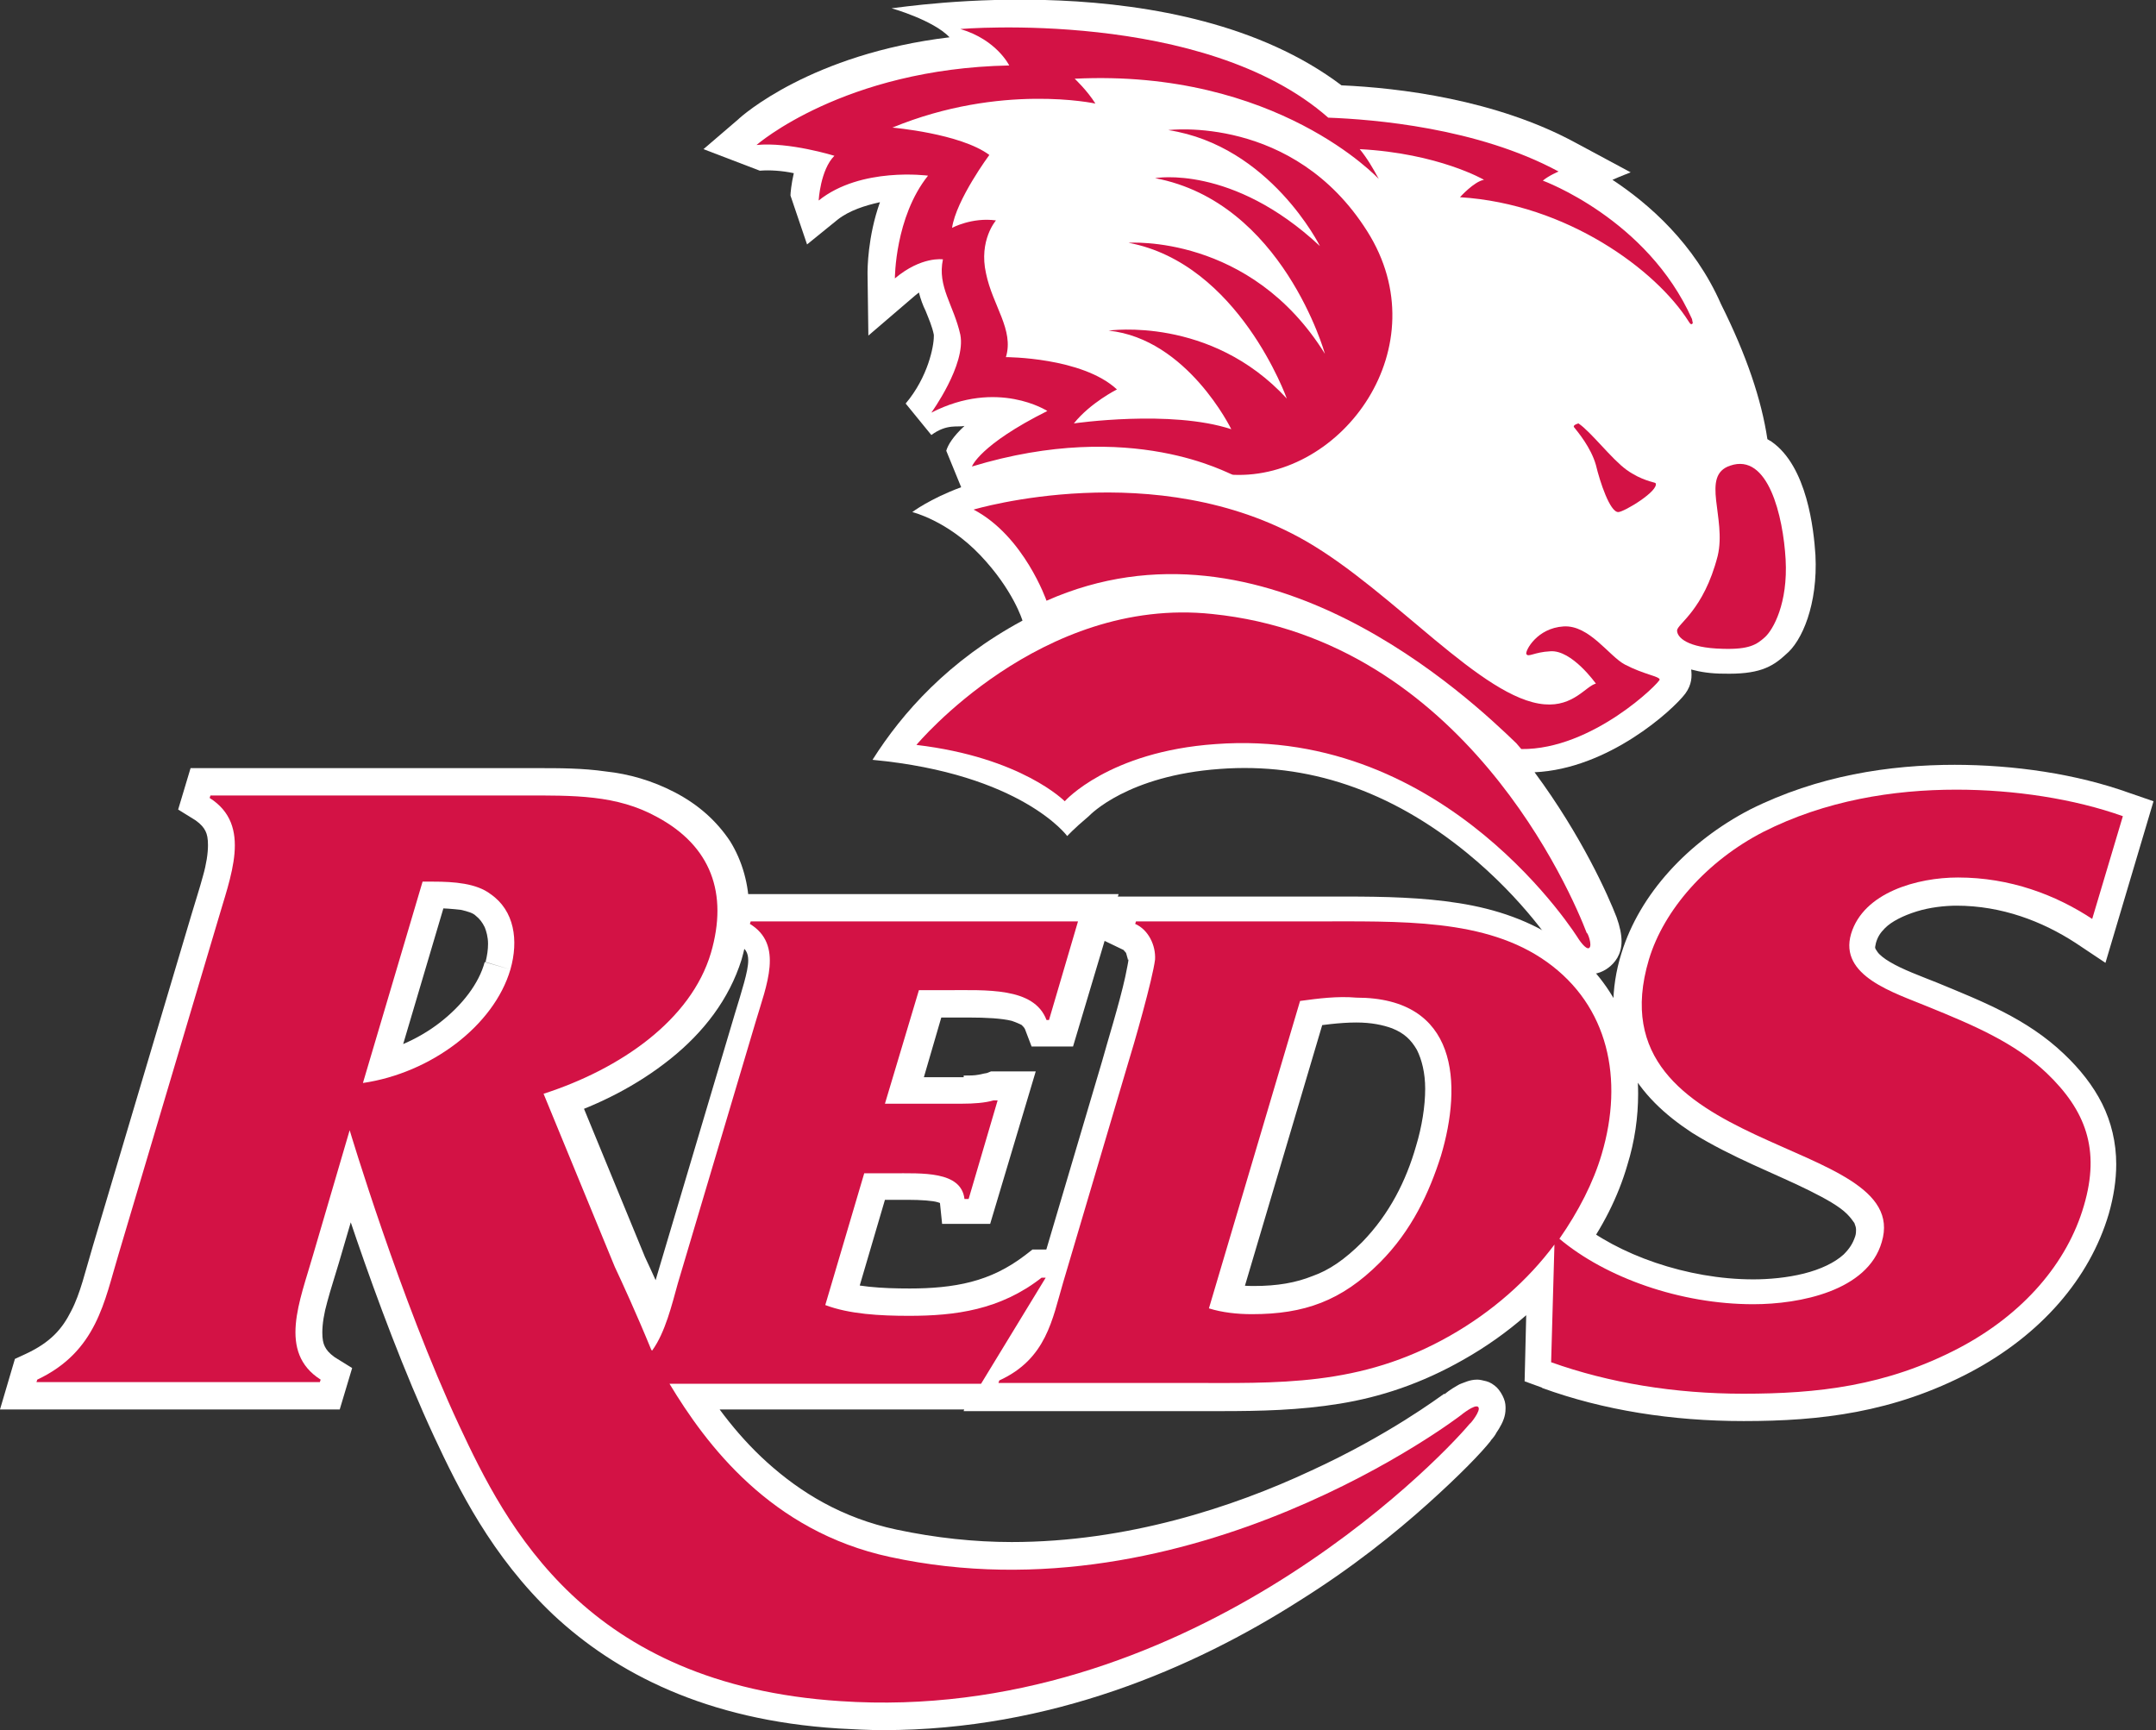 <?xml version="1.0" encoding="utf-8"?>
<!-- Generator: Adobe Illustrator 22.0.1, SVG Export Plug-In . SVG Version: 6.00 Build 0)  -->
<svg version="1.1" id="Layer_1" xmlns="http://www.w3.org/2000/svg" xmlns:xlink="http://www.w3.org/1999/xlink" x="0px" y="0px"
	 viewBox="0 0 260.2 208.8" style="enable-background:new 0 0 260.2 208.8;" xml:space="preserve">
<rect x="0" y="0" width="260.2" height="208.8" fill="#333333" stroke="none"/>
<style type="text/css">
	.st0{fill:#FFFFFF;}
	.st1{fill:#D31245;}
</style>
<g>
	<g>
		<path class="st0" d="M219.1,67c-0.2-3.1-1-10.7-5.3-13.7l-0.5-0.3c-0.7-4.7-2.5-10.1-5.6-16.3l0,0c-3.2-7.3-8.7-12.1-13.1-15
			c0.9-0.4,2.2-0.9,2.2-0.9l-6.7-3.6c-9.6-5.2-21.3-6.6-28.2-6.9c-19.6-14.8-53-9.4-54.3-9.3c0,0,5,1.4,7,3.5
			c-16.7,2-25.1,9.5-25.5,9.9L84.9,18l6.8,2.6c1.2-0.1,2.7,0,4.1,0.3c-0.3,1.3-0.4,2.4-0.4,2.7l2,5.9l3.7-3c1.4-1.1,3.3-1.7,5.1-2.1
			c-1.5,4.2-1.5,8.1-1.5,8.6l0.1,7.5l5.6-4.8l0.5-0.4c0.2,0.8,0.5,1.6,0.8,2.2c0.4,1,0.8,1.9,1,2.9l0,0.2c0,1.2-0.7,4.9-3.4,8.1
			l3.1,3.8c1.9-1.4,3.2-0.9,4-1.1c-1.4,1.3-2,2.3-2.2,3l1.8,4.4c-3.8,1.4-5.9,3-5.9,3s4.2,1,8.2,5.2c4,4.2,5.1,7.9,5.1,7.9
			c-8.9,4.8-14.5,11.1-18.1,16.8c18,1.7,23.5,9.2,23.5,9.2s0.7-0.8,2.6-2.4c1.9-1.6,0,0,0,0c0.2-0.2,4.7-4.9,15.8-5.7
			c10.6-0.8,20.6,2.6,29.8,10.1c7,5.7,10.8,11.7,10.8,11.8l0,0.1l0,0.1c1.6,2.3,3,2.5,3.5,2.6c1,0.2,2-0.1,2.8-0.7
			c0.8-0.6,1.6-1.6,1.6-3.2c0-0.8-0.2-1.8-0.6-2.9c-1-2.6-4.2-9.8-9.9-17.5c8.9-0.4,16.7-7.5,18.2-9.5c0.8-1.1,0.8-2.1,0.7-2.9
			c1.1,0.3,2.4,0.5,3.9,0.5c4.1,0.1,5.8-0.7,7.5-2.3C217.5,77.4,219.4,72.9,219.1,67"/>
	</g>
	<g>
		<path class="st1" d="M199.8,58.3c-0.1-0.1-1.7-0.3-3.5-1.6c-1.8-1.3-4.3-4.6-5.8-5.6c0,0-0.8,0.2-0.5,0.5c0.4,0.5,2,2.4,2.6,4.5
			c0.5,2.1,1.7,5.7,2.7,5.7C196,61.8,200.3,59.2,199.8,58.3"/>
		<path class="st1" d="M202.4,76.1c0,0.8,1.2,2.1,5.5,2.2c3.2,0.1,4.1-0.5,5.1-1.4c1-0.9,2.8-4.1,2.5-9.4
			c-0.3-5.2-2.1-12.9-6.7-11.3c-3.6,1.2-0.4,6.3-1.5,10.9C205.6,73.7,202.4,75.3,202.4,76.1"/>
		<path class="st1" d="M148.8,57.3c13.2,0.6,25-15.5,16.2-29.4c-8.9-14.1-24-12.2-24-12.2c12.3,1.9,18.3,14,18.3,14
			c-10.6-9.9-19.9-8.2-19.9-8.2c15.4,2.9,20.5,21.2,20.5,21.2c-9-14.5-23.7-13.4-23.7-13.4c13.3,2.5,19.1,18.8,19.1,18.8
			c-9.2-10-21.5-8.2-21.5-8.2c9.5,1,14.8,11.9,14.8,11.9c-7.3-2.4-19-0.7-19-0.7c2-2.5,5.2-4.1,5.2-4.1c-4.2-3.9-13.4-3.9-13.4-3.9
			c1-3.3-1.6-6.2-2.4-10.1c-0.9-4,1.2-6.4,1.2-6.4c-2.9-0.4-5.3,0.9-5.3,0.9c0.5-3.4,4.5-8.8,4.5-8.8c-3.5-2.6-11.7-3.3-11.7-3.3
			c13.1-5.4,24.5-2.9,24.5-2.9c-1-1.6-2.5-3-2.5-3c24.4-1.2,36.7,12.1,36.7,12.1c-0.7-1.3-1.4-2.5-2.3-3.6c9.5,0.5,15,3.7,15,3.7
			c-1.2,0.2-2.9,2.1-2.9,2.1c12.9,0.8,23.7,8.8,27.6,15c0.3,0.5,0.4,0.3,0.5,0.2l-0.1-0.5c-5.4-12.1-18-16.7-18-16.7
			c0.7-0.6,1.9-1.1,1.9-1.1c-9.8-5.3-22.4-6.3-27.8-6.5C145.3,1,115.9,3.5,115.9,3.5c4.4,1.3,5.9,4.4,5.9,4.4
			c-20,0.4-30.5,9.6-30.5,9.6c3.9-0.4,9.4,1.3,9.4,1.3c-1.7,1.7-1.9,5.4-1.9,5.4c5.1-4.1,13.2-3,13.2-3c-4,5-4,12.4-4,12.4
			c3.2-2.7,5.8-2.3,5.8-2.3c-0.7,3.3,1.3,5.5,2.1,9.1c0.7,3.6-3.5,9.4-3.5,9.4c8-4.1,14-0.2,14-0.2c-8.2,4.1-9.1,6.7-9.1,6.7
			C136.7,50.4,148.4,57.3,148.8,57.3"/>
		<path class="st1" d="M183,89.7c-5.5-5.3-30.3-28.9-56.7-17.2c0,0-2.7-7.8-8.8-11c0,0,22-6.6,40.1,3.8
			c10.6,6.1,21.3,19.1,28.8,19.7c3.5,0.3,5-2.2,6.2-2.5c0,0-2.9-4.1-5.5-3.9c-2,0.1-2.7,0.8-2.9,0.3c-0.1-0.4,1.3-3.1,4.5-3.3
			c3.1-0.2,5.5,3.6,7.4,4.6c2.3,1.2,4.1,1.4,4.2,1.8c0.1,0.3-8.1,8.5-16.7,8.4"/>
		<path class="st1" d="M191.8,114.4c-0.4,0.3-1.3-1.1-1.3-1.1s-15.8-25.6-43.8-23.5c-12.9,0.9-18.2,6.9-18.2,6.9s-5.2-5.3-17.9-6.8
			c-0.4,0,0,0,0,0s15-18,35.7-15.8c30.4,3.1,43.4,33.8,45.2,38.5C191.6,112.5,192.2,114.1,191.8,114.4"/>
		<path class="st1" d="M178.4,169.8c-0.4-0.4-2.1,1-2.1,1s-32.5,25-68.9,17.1c-14.4-3.1-22.2-13.6-26.6-20.9l37.6,0l7.8-12.8h-0.5
			c-5,3.9-10.4,4.6-16,4.6c-3.5,0-7.2-0.2-10.1-1.3l4.7-15.9l3.3,0c3.7,0,8.4-0.3,8.8,3.1h0.5l3.5-11.9h-0.5c-1,0.3-2.4,0.4-3.8,0.4
			l-9.3,0l4.1-13.7l3.2,0c4.9,0,10.7-0.4,12.2,3.6l0.3,0l3.5-11.9l-39.5,0l-0.1,0.3c4.1,2.5,2,7.4,0.7,11.8l-9.4,31.6
			c-0.7,2.5-1.5,5.9-3.1,8.1l-0.1-0.1c-1.8-4.4-3.6-8.3-4.4-10l-8.6-20.9c9.3-3,17.8-8.9,20.2-17c2.1-7.2,0-12.9-6.5-16.4
			C74.4,95.9,69.3,96,63,96l-37.6,0l-0.1,0.3c5.2,3.3,2.5,9.5,0.9,15.1l-11.9,40c-1.7,5.6-2.6,11.7-9.8,15.1l-0.1,0.3l34.2,0
			l0.1-0.3c-5.2-3.3-2.5-9.5-0.9-15.1l4.4-15c0,0,6.1,20.4,13.2,35.6c5.7,12.2,15.3,31.3,46,33.3c41.4,2.8,71.9-28.6,76-33.5
			C177.4,171.9,178.8,170.2,178.4,169.8 M61.6,117c-2,6.8-9.6,12.5-17.8,13.7l7.2-24.3h1.3c2.5,0,5.2,0.2,6.9,1.5
			C62.1,109.9,62.6,113.5,61.6,117"/>
		<path class="st0" d="M178.4,169.8l2.3-2.3c-0.4-0.4-0.9-0.7-1.3-0.8c-0.4-0.1-0.8-0.2-1.1-0.2c-0.5,0-0.9,0.1-1.2,0.2
			c-0.5,0.2-0.9,0.3-1.2,0.5c-0.9,0.5-1.5,1-1.6,1.1l2,2.5l-2-2.6l0,0c-0.6,0.4-6.7,5-16.1,9.3c-9.4,4.4-22.2,8.6-36.1,8.6
			c-4.5,0-9.2-0.5-13.9-1.5c-6.6-1.4-11.6-4.5-15.6-8.1c-4-3.6-6.9-7.8-9-11.3l-2.8,1.7l0,3.2l39.4,0l11.8-19.3h-7.4l-0.9,0.7
			c-2.1,1.6-4.2,2.6-6.5,3.2c-2.3,0.6-4.8,0.8-7.4,0.8h-0.1l0.1,3.2v-3.2c-3.4,0-6.7-0.2-9-1.1l-1.1,3.1l3.1,0.9l4-13.6l0.9,0h0.1
			c0.6,0,1.2,0,1.8,0c1.5,0,3,0.1,3.6,0.3l0.3,0.1l0,0l0.3-0.4l-0.4,0.2l0.1,0.1l0.3-0.4l-0.4,0.2l0.5-0.3l-0.5,0.2l0,0.1l0.5-0.3
			l-0.5,0.2l0,0h0l0,0l0,0h0l0.3,2.9h5.8l5.5-18.4h-5.4l-0.5,0.2c-0.1,0-0.5,0.1-1,0.2c-0.5,0.1-1.1,0.1-1.7,0.1h0h-0.1l0.1,3.2V130
			l-4.9,0l2.1-7.2h0.8h0.1c0.9,0,1.7,0,2.5,0c2,0,3.9,0.1,5.1,0.4c0.6,0.2,1,0.4,1.2,0.5c0.2,0.2,0.3,0.3,0.4,0.5l0.8,2.1l5,0
			l5.5-18.4l-46.3,0l-1.4,5l2.1,1.3c0.5,0.3,0.6,0.5,0.7,0.7c0.1,0.2,0.2,0.5,0.2,1c0,0.7-0.2,1.6-0.5,2.7c-0.3,1.1-0.7,2.4-1.1,3.7
			l-9.4,31.6c-0.4,1.3-0.8,2.8-1.2,4.1c-0.4,1.3-0.9,2.4-1.4,3l2.6,1.9l2.6-1.9l-0.1-0.1l-2.6,1.9l3-1.3c-1.9-4.5-3.7-8.4-4.5-10.1
			l-2.9,1.4l3-1.2l-8.6-20.9l-3,1.2l1,3.1c5-1.6,9.7-4,13.7-7.2c4-3.2,7.1-7.2,8.6-12c0.6-2.1,0.9-4.1,0.9-6.1
			c0-2.9-0.8-5.8-2.3-8.2c-1.6-2.4-3.8-4.4-6.7-5.9l0,0l0,0c-2.7-1.4-5.5-2.2-8.3-2.5c-2.8-0.4-5.5-0.4-8.4-0.4h-0.7H63l-40,0
			l-1.5,5l2.1,1.3c0.7,0.5,1,0.9,1.2,1.3c0.2,0.4,0.3,0.9,0.3,1.7c0,1-0.2,2.3-0.6,3.7c-0.4,1.5-0.9,3-1.4,4.7l-11.9,40
			c-0.9,3-1.5,5.7-2.6,7.8c-1.1,2.2-2.5,3.8-5.5,5.2l-1.3,0.6L0,170.1l41,0l1.5-5l-2.1-1.3c-0.7-0.5-1-0.9-1.2-1.3
			c-0.2-0.4-0.3-0.9-0.3-1.7c0-1,0.2-2.3,0.6-3.7c0.4-1.5,0.9-3,1.4-4.7l4.4-15l-3.1-0.9l-3.1,0.9c0,0.1,6.1,20.5,13.3,36
			c2.9,6.2,6.9,14.4,14.4,21.5c7.5,7,18.4,12.7,34.4,13.7c1.8,0.1,3.6,0.2,5.4,0.2c20.2,0,37.5-7.5,50.2-15.6
			c6.4-4,11.6-8.2,15.5-11.7c3.9-3.5,6.5-6.2,7.6-7.6c0-0.1,0.4-0.4,0.7-1c0.2-0.3,0.4-0.6,0.6-1c0.1-0.2,0.2-0.4,0.3-0.7
			c0.1-0.3,0.2-0.7,0.2-1.2c0-0.3,0-0.7-0.2-1.2c-0.2-0.5-0.5-1-0.9-1.4l0,0L178.4,169.8l-2.3,2.3l2.1-2.2l-2.8,1
			c0.1,0.4,0.4,0.8,0.7,1.2l2.1-2.2l-2.8,1l2.7-0.9l-2.9,0c0,0.2,0,0.6,0.2,0.9l2.7-0.9l-2.9,0h2.4l-2.3-0.7c0,0.1-0.1,0.3-0.1,0.7
			h2.4l-2.3-0.7l1.1,0.4l-1.1-0.5l-0.1,0.2l1.1,0.4l-1.1-0.5l0,0l-0.3,0.4l-0.1,0.2l0,0c-0.8,1-3.2,3.6-6.9,6.9
			c-5.5,4.9-13.9,11.4-24.4,16.5c-10.5,5.2-23.1,9.1-37,9.1c-1.6,0-3.3-0.1-5-0.2c-14.7-1-23.9-5.9-30.4-12
			c-6.4-6.1-10.1-13.4-12.9-19.5c-3.5-7.4-6.7-16.2-9.1-23.1c-1.2-3.5-2.2-6.5-2.8-8.6c-0.3-1.1-0.6-1.9-0.8-2.5
			c-0.2-0.6-0.3-0.9-0.3-0.9l-3.1-10.5l-7.6,25.5c-0.4,1.5-1,3.1-1.5,4.8c-0.5,1.7-0.9,3.5-0.9,5.4c0,1.5,0.3,3.1,1,4.6
			c0.7,1.5,2,2.9,3.6,3.9l1.7-2.7l-3.1-0.9l-0.1,0.3l3.1,0.9v-3.3l-34.2,0l0,3.2l3.1,0.9l0.1-0.3l-3.1-0.9l1.4,2.9
			c4.3-1.9,7-5,8.5-8.2c1.6-3.1,2.2-6.3,3-8.9l11.9-40c0.4-1.5,1-3.1,1.5-4.8c0.5-1.7,0.9-3.5,0.9-5.4c0-1.5-0.3-3.1-1-4.6
			c-0.7-1.5-2-2.9-3.6-3.9l-1.7,2.7l3.1,0.9l0.1-0.3L25.4,96v3.3l37.6,0h0.3h0.7c2.9,0,5.4,0,7.6,0.3c2.2,0.3,4.2,0.8,6.1,1.8l0,0
			l0,0c2,1.1,3.4,2.3,4.2,3.7c0.9,1.3,1.3,2.8,1.3,4.7c0,1.2-0.2,2.6-0.7,4.2c-1,3.2-3.2,6.2-6.4,8.8c-3.2,2.6-7.3,4.6-11.6,6
			l-3.3,1.1l9.9,24.3l0,0.1c0.8,1.7,2.6,5.6,4.4,9.9l0.1,0.3l0.3,0.4l2.6,3.6l2.7-3.6c1.1-1.6,1.8-3.2,2.4-4.8
			c0.5-1.6,0.9-3.1,1.3-4.3l9.4-31.7c0.3-1.1,0.8-2.4,1.2-3.8c0.4-1.4,0.7-2.8,0.7-4.4c0-1.2-0.2-2.6-0.9-3.9
			c-0.7-1.3-1.8-2.5-3.1-3.3l-1.7,2.8l3.1,0.9l0.1-0.3l-3.1-0.9l0,3.3l35.1,0l-2.3,7.7l3.1,0.9l0-3.2l-0.3,0l0,3.3l3-1.2
			c-0.5-1.4-1.4-2.6-2.5-3.4c-1.6-1.2-3.4-1.7-5.1-2c-1.7-0.3-3.5-0.3-5.1-0.3c-0.9,0-1.7,0-2.5,0h0l-5.6,0l-6,20.2l13.7,0h0
			l-0.1-2.8l0,2.8h0.1l-0.1-2.8l0,2.8h0c0.8,0,1.6,0,2.4-0.1c0.8-0.1,1.6-0.2,2.5-0.5l-1-3.1v3.3h0.5v-3.3l-3.1-0.9l-3.5,11.8
			l3.1,0.9v-3.3h-0.5v3.3l3.2-0.4c-0.1-1.3-0.8-2.7-1.7-3.6c-1.4-1.4-3-1.8-4.4-2.1c-1.4-0.2-2.8-0.3-4.1-0.3c-0.6,0-1.2,0-1.8,0h0
			l-5.7,0l-6.3,21.2l2.9,1.1c3.7,1.3,7.6,1.5,11.2,1.5h0h0l-0.1-2.6v2.6h0.1l-0.1-2.6v2.6h0c2.9,0,6-0.2,9-1c3-0.8,6.1-2.1,8.9-4.4
			l-2-2.5v3.2h0.5v-3.2l-2.8-1.7l-6.8,11.2l-41.5,0l3,4.9c2.3,3.8,5.5,8.5,10.2,12.8c4.6,4.2,10.7,8,18.6,9.7
			c5.2,1.1,10.3,1.6,15.3,1.6c15.7,0,29.7-4.8,39.8-9.6c10.1-4.8,16.3-9.6,16.5-9.7l0,0l0,0l-0.4-0.5l0.4,0.6v0l-0.4-0.5l0.4,0.6
			l0.5-0.4l0.2-0.1l-0.8-1.8v2c0.7,0,0.8-0.2,0.8-0.1l-0.8-1.8v2v-2.9l-0.9,2.7c0.4,0.1,0.7,0.1,0.9,0.1v-2.9l-0.9,2.7l0.9-2.9
			l-2.1,2.2c0.3,0.3,0.8,0.6,1.1,0.7l0.9-2.9l-2.1,2.2l0,0l0,0L178.4,169.8z M61.6,117l-3.1-0.9c-0.7,2.6-2.7,5.2-5.4,7.3
			c-2.7,2.1-6.2,3.6-9.7,4.1l0.5,3.2l3.1,0.9l7.2-24.3l-3.1-0.9v3.2h1.3c1.2,0,2.3,0.1,3.2,0.2c0.9,0.2,1.5,0.4,1.8,0.7
			c0.5,0.4,0.8,0.8,1.1,1.4c0.2,0.5,0.4,1.2,0.4,2c0,0.7-0.1,1.4-0.3,2.2L61.6,117l3.1,0.9c0.4-1.3,0.6-2.7,0.6-4.1
			c0-1.6-0.3-3.2-1-4.7c-0.7-1.5-1.8-2.9-3.2-3.9c-1.4-1-3-1.5-4.5-1.8c-1.5-0.3-3-0.3-4.3-0.3h-1.3h-2.4l-9.4,31.5l5-0.7
			c4.7-0.7,9.1-2.6,12.7-5.4c3.6-2.8,6.4-6.4,7.7-10.6L61.6,117z"/>
		<path class="st1" d="M156.9,120.8l-11,37.1c1.6,0.5,3.4,0.7,5.2,0.7c6.3,0,10.8-1.6,15.4-6.2c3.9-3.9,6-8.5,7.4-12.9
			c2.6-8.7,2.1-19.1-10.2-19.1C161.4,120.2,159.1,120.5,156.9,120.8 M187.2,164.4l0.4-14.2c-3.2,4.3-7.5,8.1-12.6,11
			c-10.9,6.2-20.8,5.7-32,5.7l-22.5,0l0.1-0.3c5.7-2.6,6.4-7.4,7.7-11.8l7.7-26c0.9-2.9,3.1-10.6,3.4-13c0.1-1.7-0.8-3.6-2.4-4.3
			l0.1-0.3l21.2,0c10.8,0,21-0.4,28.4,4.9c7.4,5.3,9.3,14.1,6.6,23.2c-1,3.4-2.8,6.9-5.1,10.2c5.6,4.7,14.6,7.9,23.4,7.9
			c5.6,0,13.8-1.6,15.5-7.5c3.9-12.9-35.2-10.3-28.1-34.1c1.8-6,7-11.9,13.8-15.4c7.5-3.8,15.7-5.1,23.3-5.1c7,0,14.2,1.1,20.1,3.2
			l-3.7,12.4c-4.4-2.9-9.9-5-16.2-5c-4.9,0-11.4,1.8-12.9,6.8c-1.5,5.1,5.2,7.1,9.3,8.8c5.4,2.2,10.4,4.3,14.3,8
			c4.7,4.5,6.5,9.2,4.5,16c-2,6.9-7.3,13.1-15.1,17.2c-8.8,4.6-17.1,5.5-26,5.5C202.1,168.2,194.2,166.9,187.2,164.4"/>
		<path class="st0" d="M156.9,120.8l-3.1-0.9L141.8,160l3.1,0.9c2.1,0.6,4.2,0.8,6.2,0.8h0l0-1v1h0l0-1v1c3.4,0,6.6-0.4,9.5-1.6
			c3-1.2,5.6-3,8.2-5.6l0,0l0,0c4.3-4.4,6.7-9.5,8.2-14.3c0.8-2.8,1.4-5.8,1.4-8.8c0-3.5-0.8-7.2-3.3-10.1c-1.2-1.4-2.9-2.6-4.8-3.3
			c-1.9-0.8-4.1-1.1-6.6-1.1v3.2l0-3.2h-0.1c-2.4,0-4.9,0.3-7.2,0.6l-2.1,0.3l-0.6,2L156.9,120.8l0.5,3.2c2.2-0.3,4.3-0.6,6.3-0.6
			v-2.4l0,2.4h0v-2.4l0,2.4h0h0c1.8,0,3.2,0.3,4.3,0.7c1.5,0.6,2.3,1.4,3,2.6c0.6,1.2,1,2.8,1,4.7c0,2.1-0.4,4.6-1.1,6.9
			c-1.2,4.2-3.2,8.2-6.5,11.6l0,0l0,0c-2.1,2.1-4,3.4-6,4.1c-2,0.8-4.2,1.2-7.1,1.2h0l0,1v-1h0l0,1v-1c-1.6,0-3-0.2-4.2-0.5l-1,3.1
			l3.1,0.9l11-37.1L156.9,120.8l0.5,3.2L156.9,120.8z M187.2,164.4l3.2,0.1l0.6-24.2l-6.1,8c-3,3.9-6.9,7.5-11.6,10.1l0,0
			c-4.4,2.5-8.6,3.8-12.8,4.5c-4.2,0.7-8.6,0.8-13.3,0.8c-1.4,0-2.8,0-4.2,0l-22.5,0v3.2l3.1,0.9l0.1-0.2l-3.1-0.9l1.4,2.9
			c3.5-1.6,5.8-4.2,7-6.7c1.3-2.6,1.8-5.1,2.4-7.1l7.7-26c0.4-1.4,1.2-4.1,1.9-6.7c0.4-1.3,0.7-2.6,1-3.8c0.3-1.2,0.5-2.2,0.6-3.1
			v-0.1l0-0.1l0-0.4c0-1.4-0.4-2.8-1.1-4c-0.7-1.2-1.7-2.3-3.2-3l-1.4,2.9l3.1,0.9l0.1-0.3l-3.1-0.9v3.2l21.2,0h0.3
			c1.3,0,2.6,0,3.9,0c4.6,0,8.9,0.1,12.7,0.7c3.8,0.6,7,1.7,9.7,3.6c2.2,1.6,3.8,3.5,4.9,5.7c1,2.2,1.6,4.6,1.6,7.2
			c0,2.1-0.3,4.4-1,6.7c-0.9,3-2.5,6.2-4.6,9.2l-1.8,2.5l2.3,1.9c6.4,5.2,15.9,8.6,25.4,8.6h0l0-1.4v1.4h0l0-1.4v1.4
			c3.1,0,6.9-0.4,10.4-1.8c1.7-0.7,3.4-1.6,4.9-2.9c1.5-1.3,2.7-3.1,3.3-5.2c0.3-0.9,0.4-1.8,0.4-2.7c0-2.1-0.8-4-2-5.4
			c-1-1.3-2.3-2.2-3.6-3.1c-2.3-1.5-5-2.7-7.8-3.9c-4.1-1.8-8.4-3.7-11.3-6c-1.5-1.2-2.6-2.4-3.4-3.8c-0.8-1.4-1.2-2.9-1.2-4.8
			c0-1.3,0.2-2.8,0.7-4.5c1.4-5,6.1-10.3,12.2-13.4l0,0l0,0c6.9-3.5,14.5-4.7,21.8-4.7h0h0c6.7,0,13.6,1,19,3l1.1-3.1l-3.1-0.9
			l-3.7,12.4l3.1,0.9l1.8-2.7c-4.8-3.1-11-5.5-18-5.5v3.3l0.1-3.3h-0.1c-2.8,0-6.1,0.5-9.1,1.8c-1.5,0.7-2.9,1.5-4.2,2.7
			c-1.2,1.2-2.3,2.7-2.8,4.6c-0.2,0.8-0.3,1.6-0.3,2.4c0,1.8,0.7,3.5,1.7,4.7c1.4,1.8,3.3,2.9,5,3.7c1.8,0.9,3.5,1.5,4.8,2l0,0v0
			c5.4,2.2,10,4.2,13.3,7.3c1.5,1.4,2.6,2.8,3.3,4.2c0.7,1.4,1,2.7,1,4.4c0,1.2-0.2,2.6-0.7,4.2c-1.8,5.9-6.3,11.4-13.5,15.2l0,0
			c-8.1,4.2-15.7,5.1-24.3,5.1h-0.1h0c-7.9,0-15.5-1.2-22.1-3.6L187.2,164.4l3.2,0.1L187.2,164.4l-1.1,3.1c7.4,2.7,15.7,4,24.3,4h0
			h0.1c9.1,0,18-1,27.3-5.9l0,0c8.5-4.5,14.4-11.3,16.7-19.1c0.6-2.1,0.9-4.1,0.9-6c0-2.6-0.6-5.1-1.7-7.3c-1.1-2.2-2.7-4.2-4.6-6
			c-4.5-4.3-10-6.4-15.3-8.6l0,0c-2-0.8-4.2-1.6-5.7-2.5c-0.7-0.4-1.3-0.9-1.5-1.2c-0.2-0.3-0.3-0.4-0.3-0.6l0.1-0.5
			c0.2-0.7,0.5-1.2,1.1-1.8c0.8-0.8,2.2-1.5,3.8-2c1.6-0.5,3.4-0.7,4.9-0.7v-2.9l-0.1,2.9h0.1v-2.9l-0.1,2.9h0h0
			c5.5,0,10.4,1.9,14.4,4.5l3.6,2.4l5.8-19.5l-2.9-1c-6.4-2.3-13.9-3.4-21.2-3.4v3.3l0-3.3H236c-8,0-16.6,1.3-24.8,5.4l0,0
			c-7.5,3.9-13.3,10.2-15.5,17.3c-0.7,2.2-1,4.4-1,6.3c0,2.6,0.6,5,1.6,7.1c1.8,3.6,4.7,6.2,7.9,8.3c4.8,3,10.2,5,14.2,7
			c2,1,3.6,1.9,4.5,2.8c0.4,0.4,0.7,0.8,0.9,1.1c0.1,0.3,0.2,0.5,0.2,0.8c0,0.2,0,0.5-0.1,0.8c-0.3,0.9-0.7,1.5-1.4,2.2
			c-1.1,1-2.8,1.8-4.8,2.3c-2,0.5-4.2,0.7-6.1,0.7h0l0,1.4v-1.4h0l0,1.4v-1.4c-8,0-16.4-3-21.3-7.1l-2.1,2.5l2.6,1.9
			c2.6-3.5,4.5-7.3,5.6-11.1c0.9-2.9,1.3-5.8,1.3-8.6c0-3.5-0.7-7-2.2-10.1c-1.5-3.1-3.8-5.9-6.9-8.1c-3.8-2.7-8.1-4.1-12.5-4.8
			c-4.4-0.7-9-0.8-13.7-0.8c-1.3,0-2.6,0-3.9,0h-0.3l-23.6,0l-1.6,5.2l2.5,1.2c0.1,0,0.2,0.2,0.4,0.4l0.2,0.7l0,0.1l3.3,0.2
			l-3.2-0.3c0,0.3-0.2,1.2-0.4,2.2c-0.7,3.2-2.2,8-2.8,10.2l-7.7,26c-0.7,2.4-1.2,4.5-2,6c-0.8,1.6-1.8,2.7-4,3.8l-1.3,0.6l-1.7,5.8
			l26.8,0c1.4,0,2.8,0,4.2,0c4.8,0,9.5-0.1,14.4-0.9c4.9-0.8,9.8-2.4,14.9-5.3l0,0l0,0c5.5-3.1,10.1-7.2,13.6-11.8l-2.6-2l-3.2-0.1
			l-0.4,16.5l2.2,0.8L187.2,164.4z"/>
		<path class="st1" d="M178.4,169.8c-0.4-0.4-2.1,1-2.1,1s-32.5,25-68.9,17.1c-14.4-3.1-22.2-13.6-26.6-20.9l37.6,0l7.8-12.8h-0.5
			c-5,3.9-10.4,4.6-16,4.6c-3.5,0-7.2-0.2-10.1-1.3l4.7-15.9l3.3,0c3.7,0,8.4-0.3,8.8,3.1h0.5l3.5-11.9h-0.5c-1,0.3-2.4,0.4-3.8,0.4
			l-9.3,0l4.1-13.7l3.2,0c4.9,0,10.7-0.4,12.2,3.6l0.3,0l3.5-11.9l-39.5,0l-0.1,0.3c4.1,2.5,2,7.4,0.7,11.8l-9.4,31.6
			c-0.7,2.5-1.5,5.9-3.1,8.1l-0.1-0.1c-1.8-4.4-3.6-8.3-4.4-10l-8.6-20.9c9.3-3,17.8-8.9,20.2-17c2.1-7.2,0-12.9-6.5-16.4
			C74.4,95.9,69.3,96,63,96l-37.6,0l-0.1,0.3c5.2,3.3,2.5,9.5,0.9,15.1l-11.9,40c-1.7,5.6-2.6,11.7-9.8,15.1l-0.1,0.3l34.2,0
			l0.1-0.3c-5.2-3.3-2.5-9.5-0.9-15.1l4.4-15c0,0,6.1,20.4,13.2,35.6c5.7,12.2,15.3,31.3,46,33.3c41.4,2.8,71.9-28.6,76-33.5
			C177.4,171.9,178.8,170.2,178.4,169.8 M61.6,117c-2,6.8-9.6,12.5-17.8,13.7l7.2-24.3h1.3c2.5,0,5.2,0.2,6.9,1.5
			C62.1,109.9,62.6,113.5,61.6,117"/>
		<path class="st1" d="M156.9,120.8l-11,37.1c1.6,0.5,3.4,0.7,5.2,0.7c6.3,0,10.8-1.6,15.4-6.2c3.9-3.9,6-8.5,7.4-12.9
			c2.6-8.7,2.1-19.1-10.2-19.1C161.4,120.2,159.1,120.5,156.9,120.8 M187.2,164.4l0.4-14.2c-3.2,4.3-7.5,8.1-12.6,11
			c-10.9,6.2-20.8,5.7-32,5.7l-22.5,0l0.1-0.3c5.7-2.6,6.4-7.4,7.7-11.8l7.7-26c0.9-2.9,3.1-10.6,3.4-13c0.1-1.7-0.8-3.6-2.4-4.3
			l0.1-0.3l21.2,0c10.8,0,21-0.4,28.4,4.9c7.4,5.3,9.3,14.1,6.6,23.2c-1,3.4-2.8,6.9-5.1,10.2c5.6,4.7,14.6,7.9,23.4,7.9
			c5.6,0,13.8-1.6,15.5-7.5c3.9-12.9-35.2-10.3-28.1-34.1c1.8-6,7-11.9,13.8-15.4c7.5-3.8,15.7-5.1,23.3-5.1c7,0,14.2,1.1,20.1,3.2
			l-3.7,12.4c-4.4-2.9-9.9-5-16.2-5c-4.9,0-11.4,1.8-12.9,6.8c-1.5,5.1,5.2,7.1,9.3,8.8c5.4,2.2,10.4,4.3,14.3,8
			c4.7,4.5,6.5,9.2,4.5,16c-2,6.9-7.3,13.1-15.1,17.2c-8.8,4.6-17.1,5.5-26,5.5C202.1,168.2,194.2,166.9,187.2,164.4"/>
	</g>
</g>
</svg>
